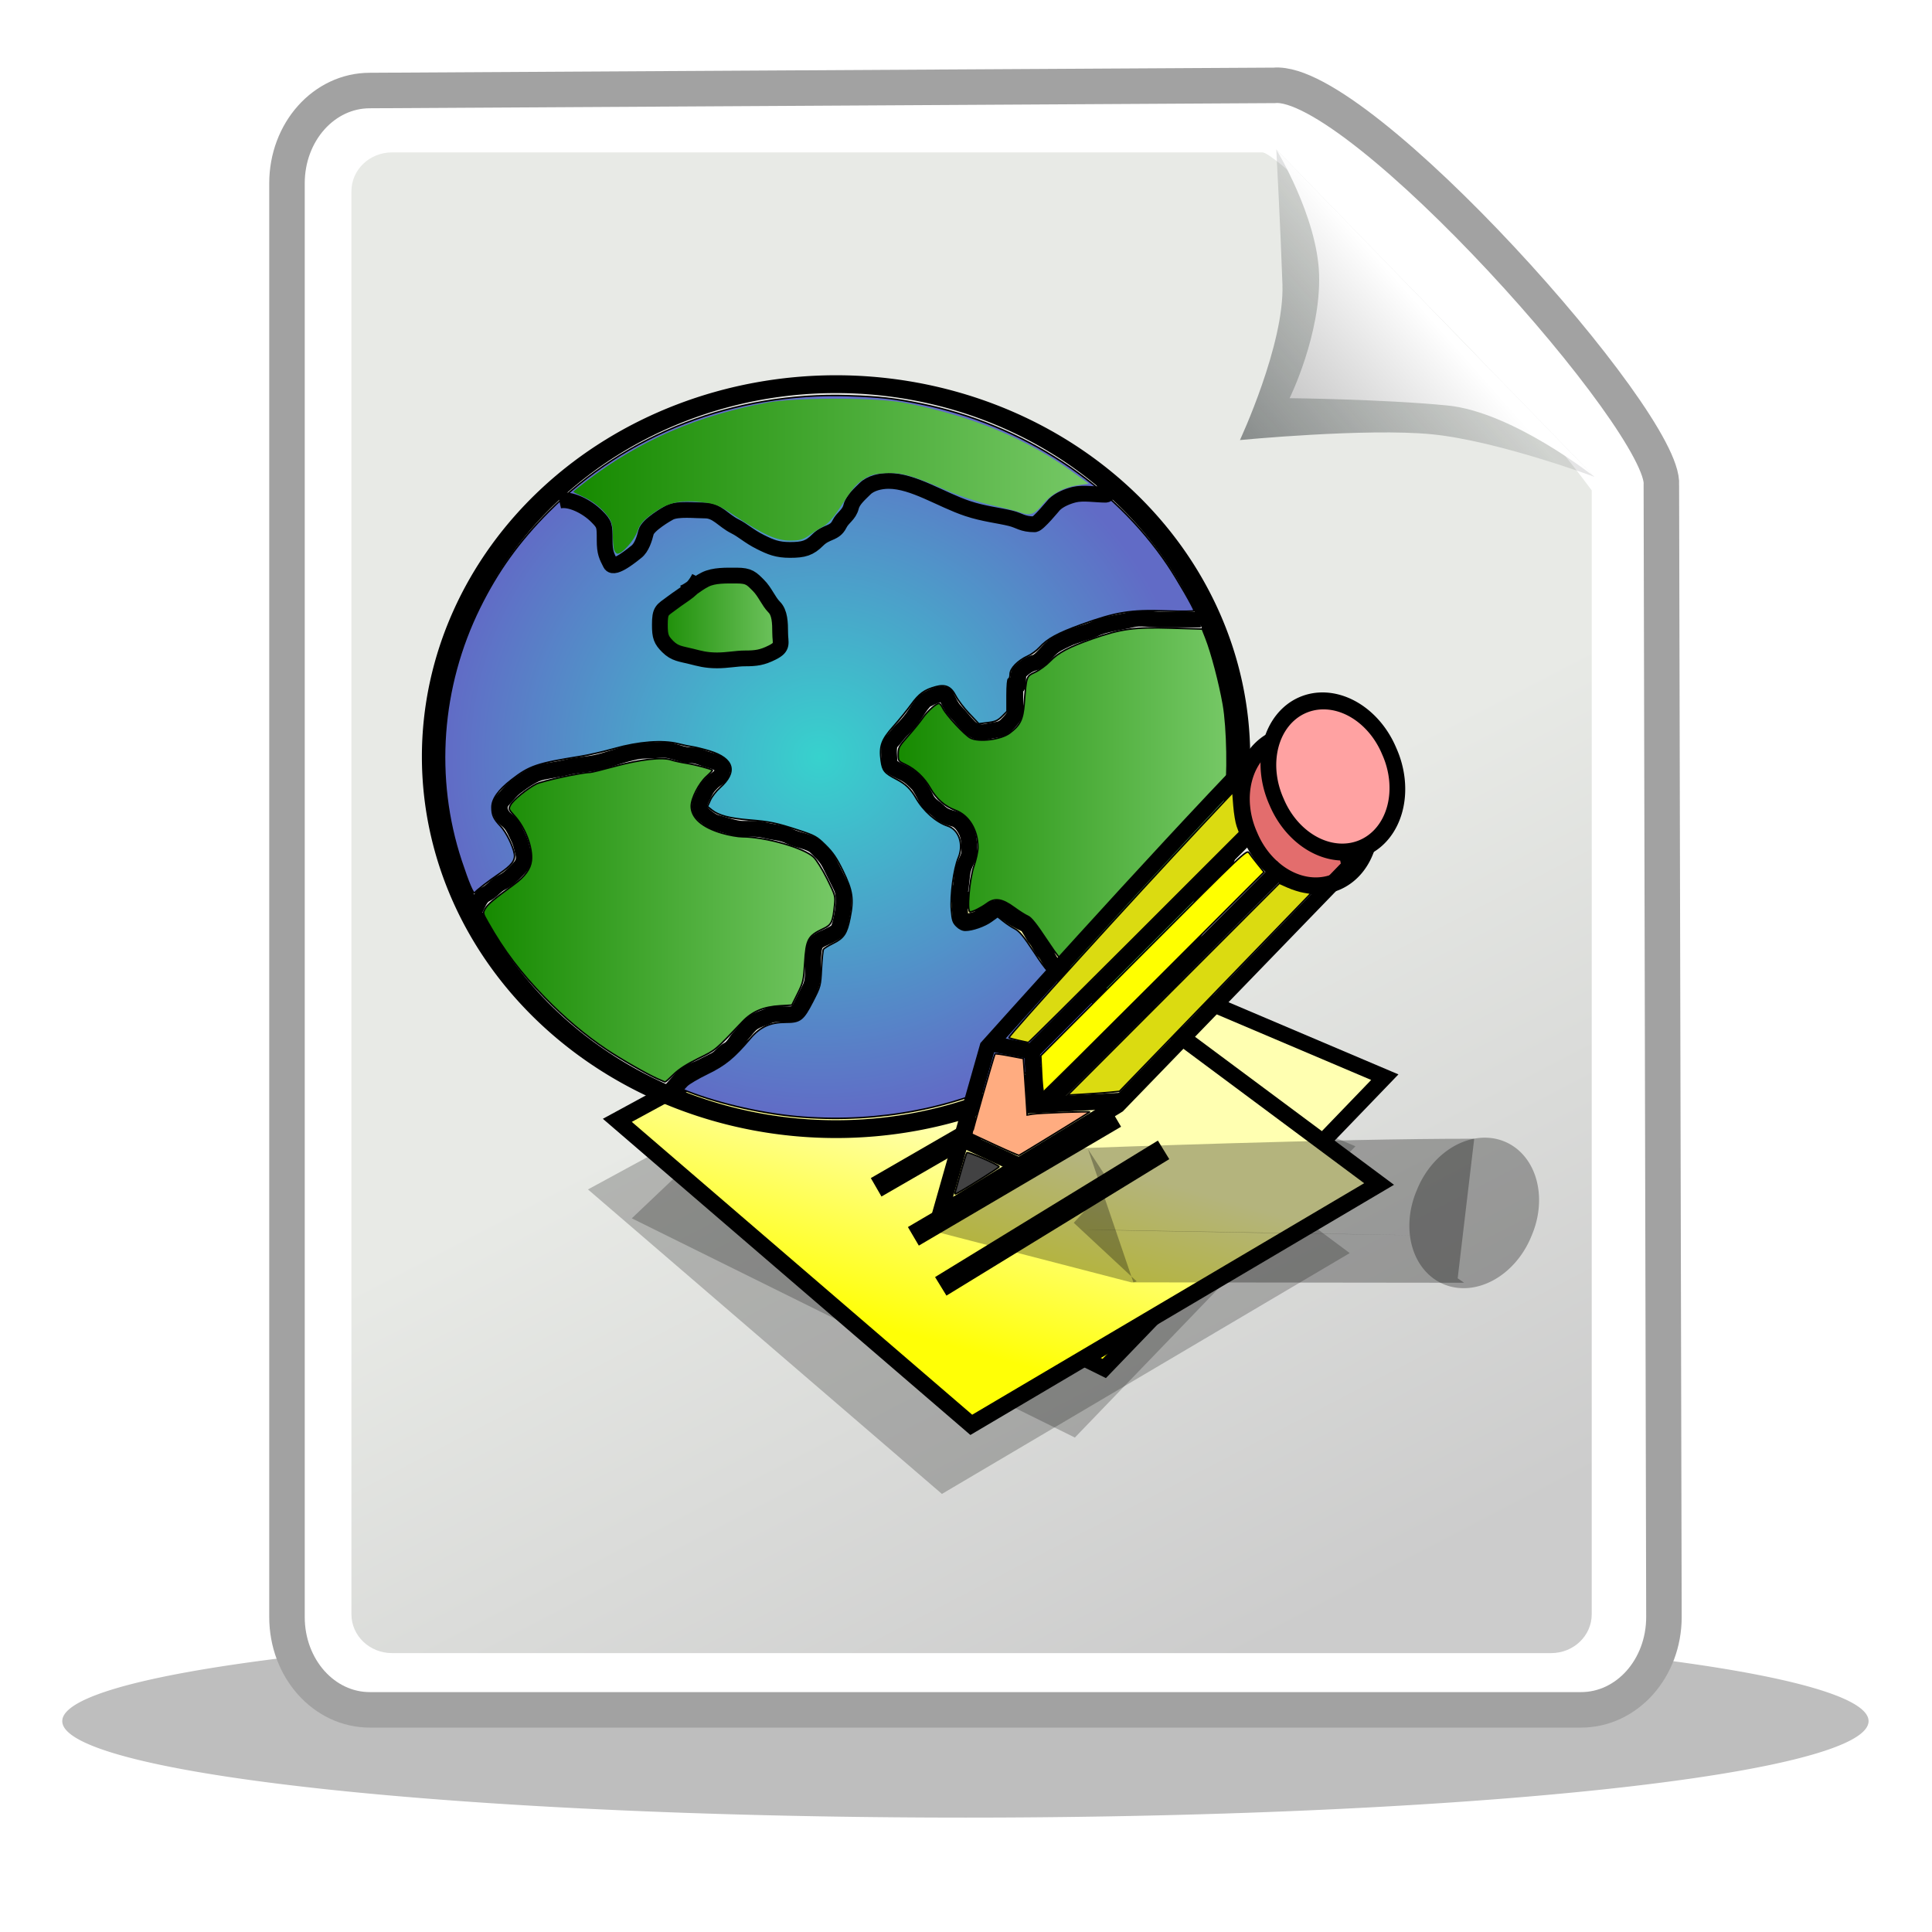 <?xml version="1.0" encoding="UTF-8" standalone="no"?>
<!-- Created with Inkscape (http://www.inkscape.org/) -->
<svg
   xmlns:dc="http://purl.org/dc/elements/1.1/"
   xmlns:cc="http://creativecommons.org/ns#"
   xmlns:rdf="http://www.w3.org/1999/02/22-rdf-syntax-ns#"
   xmlns:svg="http://www.w3.org/2000/svg"
   xmlns="http://www.w3.org/2000/svg"
   xmlns:xlink="http://www.w3.org/1999/xlink"
   xmlns:sodipodi="http://sodipodi.sourceforge.net/DTD/sodipodi-0.dtd"
   xmlns:inkscape="http://www.inkscape.org/namespaces/inkscape"
   inkscape:export-ydpi="90"
   inkscape:export-xdpi="90"
   inkscape:export-filename="/home/giffinj/worldpad-doc.png"
   sodipodi:docname="application-x-worldpad.svg"
   sodipodi:docbase="/home/dobey/Projects/gnome-icon-theme/scalable/mimetypes"
   inkscape:version="0.46"
   sodipodi:version="0.32"
   id="svg249"
   height="48px"
   width="48px"
   inkscape:output_extension="org.inkscape.output.svg.inkscape">
  <defs
	 id="defs3">
	<linearGradient
	   inkscape:collect="always"
	   xlink:href="#linearGradient6158"
	   id="linearGradient6164"
	   x1="27.775"
	   y1="39.449"
	   x2="28.775"
	   y2="27.012"
	   gradientUnits="userSpaceOnUse"
	   gradientTransform="translate(24.536,-8.546)" />
	<linearGradient
	   id="linearGradient6158">
	  <stop
		 style="stop-color:#ffff06;stop-opacity:1;"
		 offset="0"
		 id="stop6160" />
	  <stop
		 style="stop-color:#ffffb1;stop-opacity:1;"
		 offset="1"
		 id="stop6162" />
	</linearGradient>
	<linearGradient
	   inkscape:collect="always"
	   xlink:href="#linearGradient6158"
	   id="linearGradient6188"
	   gradientUnits="userSpaceOnUse"
	   gradientTransform="matrix(1.01,0.188,-0.427,1.008,9.912,-2.186)"
	   x1="27.775"
	   y1="39.449"
	   x2="28.775"
	   y2="27.012" />
	<linearGradient
	   inkscape:collect="always"
	   xlink:href="#linearGradient6076"
	   id="linearGradient6082"
	   x1="15.543"
	   y1="8.359"
	   x2="36.51"
	   y2="8.359"
	   gradientUnits="userSpaceOnUse"
	   gradientTransform="translate(24.536,-8.546)" />
	<linearGradient
	   id="linearGradient6110">
	  <stop
		 style="stop-color:#37d2cd;stop-opacity:1;"
		 offset="0"
		 id="stop6112" />
	  <stop
		 style="stop-color:#616bc6;stop-opacity:1;"
		 offset="1"
		 id="stop6114" />
	</linearGradient>
	<radialGradient
	   inkscape:collect="always"
	   xlink:href="#linearGradient6110"
	   id="radialGradient6118"
	   cx="10.606"
	   cy="4.869"
	   fx="10.606"
	   fy="4.869"
	   r="23.815"
	   gradientTransform="matrix(1,0,0,0.965,24.536,-8.373)"
	   gradientUnits="userSpaceOnUse" />
	<linearGradient
	   inkscape:collect="always"
	   xlink:href="#linearGradient6076"
	   id="linearGradient6106"
	   x1="-10.734"
	   y1="15.224"
	   x2="11.661"
	   y2="15.224"
	   gradientUnits="userSpaceOnUse"
	   gradientTransform="translate(24.536,-8.546)" />
	<linearGradient
	   inkscape:collect="always"
	   xlink:href="#linearGradient6076"
	   id="linearGradient11634"
	   x1="-4.988"
	   y1="-12.922"
	   x2="27.68"
	   y2="-12.922"
	   gradientUnits="userSpaceOnUse"
	   gradientTransform="translate(24.536,-8.546)" />
	<linearGradient
	   id="linearGradient6076">
	  <stop
		 style="stop-color:#168a00;stop-opacity:1;"
		 offset="0"
		 id="stop6078" />
	  <stop
		 style="stop-color:#76c866;stop-opacity:1;"
		 offset="1"
		 id="stop6080" />
	</linearGradient>
	<linearGradient
	   inkscape:collect="always"
	   xlink:href="#linearGradient6076"
	   id="linearGradient11644"
	   x1="3.125"
	   y1="-1.563"
	   x2="11.782"
	   y2="-1.563"
	   gradientUnits="userSpaceOnUse"
	   gradientTransform="translate(21.411,-10.921)" />
	<linearGradient
	   id="linearGradient3446">
	  <stop
		 style="stop-color:#e8eae6;stop-opacity:1;"
		 offset="0"
		 id="stop3448" />
	  <stop
		 style="stop-color:#cccccc;stop-opacity:1;"
		 offset="1"
		 id="stop3450" />
	</linearGradient>
	<linearGradient
	   id="linearGradient3440">
	  <stop
		 style="stop-color:#000000;stop-opacity:0.383;"
		 offset="0"
		 id="stop3442" />
	  <stop
		 style="stop-color:#ababab;stop-opacity:0;"
		 offset="1"
		 id="stop3444" />
	</linearGradient>
	<inkscape:perspective
	   sodipodi:type="inkscape:persp3d"
	   inkscape:vp_x="0 : 24 : 1"
	   inkscape:vp_y="0 : 1000 : 0"
	   inkscape:vp_z="48 : 24 : 1"
	   inkscape:persp3d-origin="24 : 16 : 1"
	   id="perspective2558" />
	<linearGradient
	   id="linearGradient3671">
	  <stop
		 style="stop-color:#ffffff;stop-opacity:1;"
		 offset="0"
		 id="stop3673" />
	  <stop
		 id="stop3691"
		 offset="0.475"
		 style="stop-color:#ffffff;stop-opacity:1;" />
	  <stop
		 style="stop-color:#ffffff;stop-opacity:0;"
		 offset="1"
		 id="stop3675" />
	</linearGradient>
	<linearGradient
	   id="linearGradient3683">
	  <stop
		 id="stop3685"
		 offset="0"
		 style="stop-color:#7d7d7d;stop-opacity:1;" />
	  <stop
		 id="stop3689"
		 offset="1"
		 style="stop-color:#ffffff;stop-opacity:1;" />
	</linearGradient>
	<linearGradient
	   id="linearGradient2065">
	  <stop
		 id="stop2067"
		 offset="0"
		 style="stop-color:#ffffff;stop-opacity:1;" />
	  <stop
		 id="stop2069"
		 offset="1"
		 style="stop-color:#828282;stop-opacity:1;" />
	</linearGradient>
	<linearGradient
	   id="linearGradient4928">
	  <stop
		 style="stop-color:#fce94f;stop-opacity:1;"
		 offset="0"
		 id="stop4930" />
	  <stop
		 style="stop-color:#fce94f;stop-opacity:0;"
		 offset="1"
		 id="stop4932" />
	</linearGradient>
	<linearGradient
	   id="linearGradient4616">
	  <stop
		 id="stop4618"
		 offset="0"
		 style="stop-color:#2e3436;stop-opacity:0.794;" />
	  <stop
		 id="stop4620"
		 offset="1"
		 style="stop-color:#2e3436;stop-opacity:0.124;" />
	</linearGradient>
	<linearGradient
	   id="linearGradient3702">
	  <stop
		 style="stop-color:black;stop-opacity:0;"
		 offset="0"
		 id="stop3704" />
	  <stop
		 id="stop3710"
		 offset="0.5"
		 style="stop-color:black;stop-opacity:1;" />
	  <stop
		 style="stop-color:black;stop-opacity:0;"
		 offset="1"
		 id="stop3706" />
	</linearGradient>
	<linearGradient
	   inkscape:collect="always"
	   xlink:href="#linearGradient3683"
	   id="linearGradient3433"
	   x1="-15.445"
	   y1="13.688"
	   x2="-7.295"
	   y2="6.498"
	   gradientUnits="userSpaceOnUse"
	   gradientTransform="matrix(0.882,0,0,0.882,41.404,1.498)" />
	<linearGradient
	   inkscape:collect="always"
	   xlink:href="#linearGradient3446"
	   id="linearGradient3452"
	   x1="-15.238"
	   y1="23.146"
	   x2="-5.57"
	   y2="41.716"
	   gradientUnits="userSpaceOnUse"
	   gradientTransform="matrix(0.882,0,0,0.882,41.404,1.498)" />
	<linearGradient
	   inkscape:collect="always"
	   xlink:href="#linearGradient4616"
	   id="linearGradient3456"
	   gradientUnits="userSpaceOnUse"
	   x1="-15.445"
	   y1="13.688"
	   x2="-7.295"
	   y2="6.498"
	   gradientTransform="matrix(0.882,0,0,0.882,41.404,1.498)" />
	<filter
	   inkscape:collect="always"
	   id="filter3527"
	   x="-0.287"
	   width="1.573"
	   y="-1.492"
	   height="3.984">
	  <feGaussianBlur
		 inkscape:collect="always"
		 stdDeviation="5.36"
		 id="feGaussianBlur3529" />
	</filter>
	<linearGradient
	   inkscape:collect="always"
	   xlink:href="#linearGradient6158"
	   id="linearGradient3661"
	   gradientUnits="userSpaceOnUse"
	   gradientTransform="translate(24.536,-8.546)"
	   x1="27.775"
	   y1="39.449"
	   x2="28.775"
	   y2="27.012" />
	<linearGradient
	   inkscape:collect="always"
	   xlink:href="#linearGradient6158"
	   id="linearGradient3663"
	   gradientUnits="userSpaceOnUse"
	   gradientTransform="matrix(1.01,0.188,-0.427,1.008,9.912,-2.186)"
	   x1="27.775"
	   y1="39.449"
	   x2="28.775"
	   y2="27.012" />
	<linearGradient
	   inkscape:collect="always"
	   xlink:href="#linearGradient6076"
	   id="linearGradient3665"
	   gradientUnits="userSpaceOnUse"
	   gradientTransform="translate(24.536,-8.546)"
	   x1="15.543"
	   y1="8.359"
	   x2="36.51"
	   y2="8.359" />
	<radialGradient
	   inkscape:collect="always"
	   xlink:href="#linearGradient6110"
	   id="radialGradient3667"
	   gradientUnits="userSpaceOnUse"
	   gradientTransform="matrix(1,0,0,0.965,24.536,-8.373)"
	   cx="10.606"
	   cy="4.869"
	   fx="10.606"
	   fy="4.869"
	   r="23.815" />
	<linearGradient
	   inkscape:collect="always"
	   xlink:href="#linearGradient6076"
	   id="linearGradient3669"
	   gradientUnits="userSpaceOnUse"
	   gradientTransform="translate(24.536,-8.546)"
	   x1="-10.734"
	   y1="15.224"
	   x2="11.661"
	   y2="15.224" />
	<linearGradient
	   inkscape:collect="always"
	   xlink:href="#linearGradient6076"
	   id="linearGradient3672"
	   gradientUnits="userSpaceOnUse"
	   gradientTransform="translate(24.536,-8.546)"
	   x1="-4.988"
	   y1="-12.922"
	   x2="27.68"
	   y2="-12.922" />
	<linearGradient
	   inkscape:collect="always"
	   xlink:href="#linearGradient6076"
	   id="linearGradient3674"
	   gradientUnits="userSpaceOnUse"
	   gradientTransform="translate(21.411,-10.921)"
	   x1="3.125"
	   y1="-1.563"
	   x2="11.782"
	   y2="-1.563" />
	<linearGradient
	   inkscape:collect="always"
	   xlink:href="#linearGradient6158"
	   id="linearGradient3724"
	   gradientUnits="userSpaceOnUse"
	   gradientTransform="translate(24.536,-8.546)"
	   x1="27.775"
	   y1="39.449"
	   x2="28.775"
	   y2="27.012" />
	<linearGradient
	   inkscape:collect="always"
	   xlink:href="#linearGradient6158"
	   id="linearGradient3726"
	   gradientUnits="userSpaceOnUse"
	   gradientTransform="matrix(1.01,0.188,-0.427,1.008,9.912,-2.186)"
	   x1="27.775"
	   y1="39.449"
	   x2="28.775"
	   y2="27.012" />
	<linearGradient
	   inkscape:collect="always"
	   xlink:href="#linearGradient6076"
	   id="linearGradient3728"
	   gradientUnits="userSpaceOnUse"
	   gradientTransform="translate(24.536,-8.546)"
	   x1="15.543"
	   y1="8.359"
	   x2="36.51"
	   y2="8.359" />
	<radialGradient
	   inkscape:collect="always"
	   xlink:href="#linearGradient6110"
	   id="radialGradient3730"
	   gradientUnits="userSpaceOnUse"
	   gradientTransform="matrix(1,0,0,0.965,24.536,-8.373)"
	   cx="10.606"
	   cy="4.869"
	   fx="10.606"
	   fy="4.869"
	   r="23.815" />
	<linearGradient
	   inkscape:collect="always"
	   xlink:href="#linearGradient6076"
	   id="linearGradient3732"
	   gradientUnits="userSpaceOnUse"
	   gradientTransform="translate(24.536,-8.546)"
	   x1="-10.734"
	   y1="15.224"
	   x2="11.661"
	   y2="15.224" />
	<linearGradient
	   inkscape:collect="always"
	   xlink:href="#linearGradient6076"
	   id="linearGradient3734"
	   gradientUnits="userSpaceOnUse"
	   gradientTransform="translate(24.536,-8.546)"
	   x1="-4.988"
	   y1="-12.922"
	   x2="27.68"
	   y2="-12.922" />
	<linearGradient
	   inkscape:collect="always"
	   xlink:href="#linearGradient6076"
	   id="linearGradient3736"
	   gradientUnits="userSpaceOnUse"
	   gradientTransform="translate(21.411,-10.921)"
	   x1="3.125"
	   y1="-1.563"
	   x2="11.782"
	   y2="-1.563" />
  </defs>
  <sodipodi:namedview
	 inkscape:window-y="24"
	 inkscape:window-x="1600"
	 inkscape:window-height="1151"
	 inkscape:window-width="1600"
	 inkscape:document-units="px"
	 inkscape:grid-bbox="true"
	 showgrid="false"
	 inkscape:current-layer="layer9"
	 inkscape:cy="101.9382"
	 inkscape:cx="-169.46797"
	 inkscape:zoom="2"
	 inkscape:pageshadow="2"
	 inkscape:pageopacity="0.0"
	 borderopacity="0.255"
	 bordercolor="#666666"
	 pagecolor="#ffffff"
	 id="base"
	 inkscape:showpageshadow="false"
	 showguides="true"
	 inkscape:guide-bbox="true" />
  <g
	 inkscape:groupmode="layer"
	 id="layer8"
	 inkscape:label="Shadow">
	<path
	   sodipodi:type="arc"
	   style="opacity:0.504;fill:#000000;fill-opacity:1;fill-rule:nonzero;stroke:none;stroke-width:1;stroke-miterlimit:4;stroke-dasharray:none;stroke-opacity:1;filter:url(#filter3527)"
	   id="path3461"
	   sodipodi:cx="23.985695"
	   sodipodi:cy="42.657562"
	   sodipodi:rx="22.438232"
	   sodipodi:ry="4.3107934"
	   d="M 46.424,42.658 A 22.438,4.311 0 1 1 1.547,42.658 A 22.438,4.311 0 1 1 46.424,42.658 z"
	   transform="matrix(1,0,0,0.556,0,19.043)" />
  </g>
  <g
	 inkscape:groupmode="layer"
	 id="layer3"
	 inkscape:label="Outline"
	 style="display:inline">
	<path
	   style="fill:#ffffff;fill-opacity:1;fill-rule:nonzero;stroke:#a2a2a2;stroke-width:0.882;stroke-miterlimit:4;stroke-opacity:1;display:inline"
	   d="M 9.189,2.249 L 31.657,2.121 C 33.759,1.928 41.404,10.516 41.276,12.05 L 41.34,40.174 C 41.34,41.452 40.421,42.481 39.28,42.481 L 9.189,42.481 C 8.048,42.481 7.13,41.452 7.13,40.174 L 7.13,4.555 C 7.13,3.277 8.048,2.249 9.189,2.249 z"
	   id="rect2562"
	   sodipodi:nodetypes="ccccccccc" />
  </g>
  <g
	 inkscape:groupmode="layer"
	 id="layer6"
	 inkscape:label="Inner Page"
	 style="display:inline">
	<path
	   style="fill:url(#linearGradient3452);fill-opacity:1;fill-rule:nonzero;stroke:none;stroke-width:1;stroke-miterlimit:4;stroke-opacity:1"
	   d="M 9.741,3.786 L 31.362,3.786 C 31.641,3.786 33.687,5.752 35.663,7.784 C 37.046,9.174 38.387,10.616 39.546,12.184 L 39.546,40.105 C 39.546,40.64 39.096,41.071 38.537,41.071 L 9.741,41.071 C 9.182,41.071 8.731,40.64 8.731,40.105 L 8.731,4.752 C 8.731,4.217 9.182,3.786 9.741,3.786 z"
	   id="rect3380"
	   sodipodi:nodetypes="cccccccccc" />
  </g>
  <g
	 inkscape:groupmode="layer"
	 id="layer7"
	 inkscape:label="Page Corner Shadow"
	 style="display:inline">
	<path
	   style="fill:url(#linearGradient3456);fill-opacity:1;fill-rule:evenodd;stroke:none;stroke-width:1px;stroke-linecap:butt;stroke-linejoin:miter;stroke-opacity:1;display:inline"
	   d="M 31.709,3.713 C 31.709,3.713 31.813,5.637 31.862,7.067 C 31.913,8.561 30.806,10.933 30.806,10.933 C 30.806,10.933 33.948,10.631 35.569,10.789 C 37.191,10.947 39.612,11.846 39.612,11.846"
	   id="path3454"
	   sodipodi:nodetypes="cscss" />
  </g>
  <g
	 inkscape:groupmode="layer"
	 id="layer4"
	 inkscape:label="Page Corner"
	 style="display:inline">
	<path
	   style="fill:url(#linearGradient3433);fill-opacity:1;fill-rule:evenodd;stroke:none;stroke-width:1px;stroke-linecap:butt;stroke-linejoin:miter;stroke-opacity:1;display:inline"
	   d="M 31.709,3.713 C 31.709,3.713 32.723,5.377 32.772,6.807 C 32.823,8.301 32.04,9.893 32.04,9.893 C 32.04,9.893 34.337,9.916 35.959,10.074 C 37.581,10.233 39.612,11.846 39.612,11.846"
	   id="path3407"
	   sodipodi:nodetypes="cscss" />
  </g>
  <g
	 inkscape:groupmode="layer"
	 id="layer9"
	 inkscape:label="WorldPad">
	<g
	   id="g3613"
	   transform="matrix(0.392,0,0,0.392,6.58,20.247)">
	  <path
		 id="path6248"
		 d="M 69.12,20.999 L 51.339,39.461 L 23.258,25.566 L 40.748,8.951 L 69.12,20.999 z"
		 style="fill:#000000;fill-opacity:0.23;fill-rule:evenodd;stroke:none;stroke-width:1px;stroke-linecap:butt;stroke-linejoin:miter;stroke-opacity:1;display:inline" />
	  <path
		 id="path6250"
		 d="M 46.153,31.724 L 55.747,21.352"
		 style="fill:#000000;fill-opacity:0.23;fill-rule:evenodd;stroke:none;stroke-width:1.316px;stroke-linecap:butt;stroke-linejoin:miter;stroke-opacity:1;display:inline" />
	  <path
		 id="path6252"
		 d="M 43.328,29.108 L 52.16,19.984"
		 style="fill:#000000;fill-opacity:0.23;fill-rule:evenodd;stroke:none;stroke-width:1.302px;stroke-linecap:butt;stroke-linejoin:miter;stroke-opacity:1;display:inline" />
	  <path
		 id="path6254"
		 d="M 39.956,26.656 L 48.438,18.063"
		 style="fill:#000000;fill-opacity:0.23;fill-rule:evenodd;stroke:none;stroke-width:1.288px;stroke-linecap:butt;stroke-linejoin:miter;stroke-opacity:1;display:inline" />
	  <a
		 transform="translate(22.675,-4.167)"
		 id="a6256"
		 style="fill:#000000;fill-opacity:0.23;stroke:none;display:inline">
		<path
		   style="fill:#000000;fill-opacity:0.23;fill-rule:evenodd;stroke:none;stroke-width:1.048px;stroke-linecap:butt;stroke-linejoin:miter;stroke-opacity:1;display:inline"
		   d="M 46.084,31.937 L 20.238,47.201 L -2.196,27.902 L 22.567,14.444 L 46.084,31.937 z"
		   id="path6258" />
	  </a>
	  <path
		 id="path6260"
		 d="M 40.978,34.257 L 55.099,25.606"
		 style="fill:#000000;fill-opacity:0.23;fill-rule:evenodd;stroke:none;stroke-width:1.38px;stroke-linecap:butt;stroke-linejoin:miter;stroke-opacity:1;display:inline" />
	  <path
		 id="path6262"
		 d="M 39.241,31.087 L 52.059,23.552"
		 style="fill:#000000;fill-opacity:0.23;fill-rule:evenodd;stroke:none;stroke-width:1.365px;stroke-linecap:butt;stroke-linejoin:miter;stroke-opacity:1;display:inline" />
	  <path
		 id="path6264"
		 d="M 36.882,27.98 L 49.119,20.914"
		 style="fill:#000000;fill-opacity:0.23;fill-rule:evenodd;stroke:none;stroke-width:1.35px;stroke-linecap:butt;stroke-linejoin:miter;stroke-opacity:1;display:inline" />
	  <path
		 id="path6156"
		 d="M 70.982,16.62 L 53.2,35.082 L 25.119,21.187 L 42.609,4.571 L 70.982,16.62 z"
		 style="fill:url(#linearGradient3724);fill-opacity:1;fill-rule:evenodd;stroke:#000000;stroke-width:1px;stroke-linecap:butt;stroke-linejoin:miter;stroke-opacity:1;display:inline" />
	  <path
		 id="path6166"
		 d="M 48.014,27.344 L 57.609,16.973"
		 style="fill:none;fill-rule:evenodd;stroke:#000000;stroke-width:1.316px;stroke-linecap:butt;stroke-linejoin:miter;stroke-opacity:1;display:inline" />
	  <path
		 id="path6168"
		 d="M 45.189,24.728 L 54.021,15.605"
		 style="fill:none;fill-rule:evenodd;stroke:#000000;stroke-width:1.302px;stroke-linecap:butt;stroke-linejoin:miter;stroke-opacity:1;display:inline" />
	  <path
		 id="path6170"
		 d="M 41.818,22.277 L 50.299,13.684"
		 style="fill:none;fill-rule:evenodd;stroke:#000000;stroke-width:1.288px;stroke-linecap:butt;stroke-linejoin:miter;stroke-opacity:1;display:inline" />
	  <a
		 transform="translate(24.536,-8.546)"
		 id="a6183"
		 style="display:inline">
		<path
		   style="fill:url(#linearGradient3726);fill-opacity:1;fill-rule:evenodd;stroke:#000000;stroke-width:1.048px;stroke-linecap:butt;stroke-linejoin:miter;stroke-opacity:1;display:inline"
		   d="M 46.084,31.937 L 20.238,47.201 L -2.196,27.902 L 22.567,14.444 L 46.084,31.937 z"
		   id="path6173" />
	  </a>
	  <path
		 id="path6175"
		 d="M 42.839,29.877 L 56.961,21.227"
		 style="fill:none;fill-rule:evenodd;stroke:#000000;stroke-width:1.38px;stroke-linecap:butt;stroke-linejoin:miter;stroke-opacity:1;display:inline" />
	  <path
		 id="path6177"
		 d="M 41.103,26.707 L 53.92,19.172"
		 style="fill:none;fill-rule:evenodd;stroke:#000000;stroke-width:1.365px;stroke-linecap:butt;stroke-linejoin:miter;stroke-opacity:1;display:inline" />
	  <path
		 id="path6179"
		 d="M 38.744,23.6 L 50.981,16.535"
		 style="fill:none;fill-rule:evenodd;stroke:#000000;stroke-width:1.35px;stroke-linecap:butt;stroke-linejoin:miter;stroke-opacity:1;display:inline" />
	  <path
		 inkscape:transform-center-y="-1.0752734"
		 inkscape:transform-center-x="-35.245055"
		 transform="matrix(0.997,0.399,-0.455,1.094,33.413,1.349)"
		 d="M 49.36,5.15 A 3.644,4.081 0 1 1 42.073,5.15 A 3.644,4.081 0 1 1 49.36,5.15 z"
		 sodipodi:ry="4.0809717"
		 sodipodi:rx="3.6437247"
		 sodipodi:cy="5.1497974"
		 sodipodi:cx="45.716599"
		 id="path6215"
		 style="fill:#000000;fill-opacity:0.296;fill-rule:nonzero;stroke:none;stroke-width:0.916;stroke-miterlimit:4;stroke-dasharray:none;stroke-opacity:0.165;display:inline"
		 sodipodi:type="arc" />
	  <path
		 inkscape:transform-center-y="-1.2104284"
		 inkscape:transform-center-x="-17.971276"
		 sodipodi:nodetypes="cccccc"
		 id="path6219"
		 d="M 76.649,20.522 C 67.991,20.508 51.832,21.118 51.832,21.118 L 42.121,26.309 L 54.913,29.625 L 76.009,29.65 L 75.601,29.368"
		 style="fill:#000000;fill-opacity:0.296;fill-rule:evenodd;stroke:none;stroke-width:1px;stroke-linecap:butt;stroke-linejoin:miter;stroke-opacity:0.165;display:inline" />
	  <path
		 inkscape:transform-center-y="-0.3458445"
		 inkscape:transform-center-x="-5.763981"
		 id="path6221"
		 d="M 46.491,23.98 L 47.865,27.921"
		 style="fill:#000000;fill-opacity:0.296;fill-rule:evenodd;stroke:none;stroke-width:1px;stroke-linecap:butt;stroke-linejoin:miter;stroke-opacity:0.165;display:inline" />
	  <path
		 inkscape:transform-center-y="-0.8861135"
		 inkscape:transform-center-x="-11.849108"
		 id="path6223"
		 d="M 52.174,21.193 L 53.58,23.348 L 51.268,25.85 L 55.258,29.562 L 55.05,29.627"
		 style="fill:#000000;fill-opacity:0.296;fill-rule:evenodd;stroke:none;stroke-width:1px;stroke-linecap:butt;stroke-linejoin:miter;stroke-opacity:0.165;display:inline" />
	  <path
		 inkscape:transform-center-y="-2.7751776"
		 inkscape:transform-center-x="-22.058099"
		 id="path6225"
		 d="M 53.717,23.35 L 73.227,23.692"
		 style="fill:#000000;fill-opacity:0.296;fill-rule:evenodd;stroke:none;stroke-width:1px;stroke-linecap:butt;stroke-linejoin:miter;stroke-opacity:0.165;display:inline" />
	  <path
		 inkscape:transform-center-y="0.16314071"
		 inkscape:transform-center-x="-21.113382"
		 id="path6227"
		 d="M 52.007,26.275 C 53.05,26.349 73.047,26.643 73.047,26.643"
		 style="fill:#000000;fill-opacity:0.296;fill-rule:evenodd;stroke:none;stroke-width:1.084px;stroke-linecap:butt;stroke-linejoin:miter;stroke-opacity:0.165;display:inline" />
	  <path
		 transform="matrix(1.463,0,0,1.13,15.519,-24.446)"
		 d="M 31.579,18.364 A 17.441,20.891 0 1 1 -3.304,18.364 A 17.441,20.891 0 1 1 31.579,18.364 z"
		 sodipodi:ry="20.890688"
		 sodipodi:rx="17.441296"
		 sodipodi:cy="18.364372"
		 sodipodi:cx="14.137651"
		 id="path5552"
		 style="fill:none;fill-opacity:1;stroke:#000000;stroke-opacity:1;display:inline"
		 sodipodi:type="arc" />
	  <path
		 id="path6063"
		 d="M 55.532,12.102 C 55.118,12.102 54.727,12.095 54.366,12.005 C 53.908,11.89 53.622,11.778 53.103,11.519 C 52.766,11.35 52.395,11.31 52.034,11.13 C 51.646,10.936 51.379,10.663 50.966,10.353 C 50.558,10.047 50.243,9.824 49.994,9.576 C 49.751,9.333 49.654,8.944 49.411,8.701 C 49.168,8.458 49.071,8.069 48.828,7.827 C 48.714,7.713 48.398,7.029 48.245,6.952 C 47.879,6.769 47.354,6.547 46.982,6.175 C 46.755,5.948 46.335,5.752 46.01,6.078 C 45.732,6.356 45.497,6.522 44.941,6.661 C 44.518,6.766 44.067,6.941 44.067,6.272 C 44.067,5.833 43.961,5.238 44.067,4.814 C 44.143,4.508 44.162,3.852 44.261,3.454 C 44.381,2.976 44.65,2.734 44.65,2.288 C 44.65,1.83 44.621,1.356 44.455,1.025 C 44.327,0.769 44.069,0.345 43.678,0.248 C 43.301,0.153 42.992,0.048 42.706,-0.238 C 42.463,-0.481 42.126,-0.621 41.929,-1.016 C 41.826,-1.223 41.545,-1.788 41.346,-1.987 C 41.046,-2.287 40.852,-2.477 40.472,-2.667 C 40.336,-2.735 39.597,-3.032 39.597,-3.25 C 39.597,-3.587 39.459,-4.376 39.694,-4.611 C 39.944,-4.861 40.078,-5.091 40.374,-5.388 C 40.64,-5.653 40.783,-5.803 41.055,-6.165 C 41.255,-6.433 41.525,-6.927 41.832,-7.234 C 41.839,-7.241 42.98,-7.949 43.192,-7.526 C 43.32,-7.269 43.486,-6.844 43.775,-6.554 C 44.04,-6.29 44.304,-5.928 44.65,-5.582 C 44.872,-5.36 45.243,-5.148 45.816,-5.291 C 46.323,-5.418 46.66,-5.358 46.982,-5.68 C 47.16,-5.858 47.565,-6.241 47.565,-6.554 C 47.565,-7.067 47.565,-7.891 47.565,-8.109 C 47.893,-8.027 47.617,-8.841 47.856,-9.08 C 48.166,-9.39 48.478,-9.576 48.828,-9.663 C 49.113,-9.735 49.492,-10.231 49.702,-10.441 C 50.073,-10.811 50.356,-10.913 50.771,-11.121 C 51.378,-11.424 52.203,-11.594 52.617,-11.801 C 53.217,-12.101 54.257,-12.211 54.949,-12.384 C 55.489,-12.519 56.243,-12.384 56.795,-12.384 C 57.281,-12.384 57.767,-12.384 58.253,-12.384 C 58.609,-12.384 58.966,-12.384 59.322,-12.384"
		 style="fill:none;fill-opacity:1;fill-rule:evenodd;stroke:#000000;stroke-width:1px;stroke-linecap:butt;stroke-linejoin:miter;stroke-opacity:1;display:inline" />
	  <path
		 id="path6074"
		 d="M 53.373,11.055 C 52.151,10.581 52.037,10.516 51.088,9.761 C 50.549,9.333 50.254,8.977 49.533,7.885 C 48.902,6.93 48.562,6.504 48.364,6.422 C 48.21,6.358 47.819,6.111 47.494,5.872 C 46.736,5.314 46.268,5.24 45.777,5.602 C 45.399,5.881 44.872,6.146 44.697,6.146 C 44.478,6.146 44.654,4.063 44.942,3.238 C 45.08,2.841 45.194,2.313 45.194,2.065 C 45.194,0.953 44.623,0.012 43.76,-0.298 C 43.115,-0.53 42.562,-1.017 42.185,-1.685 C 41.813,-2.345 41.233,-2.899 40.607,-3.192 C 40.15,-3.406 40.141,-3.418 40.142,-3.855 C 40.143,-4.264 40.193,-4.356 40.767,-5.001 C 41.11,-5.387 41.526,-5.899 41.692,-6.14 C 41.988,-6.57 42.546,-7.069 42.732,-7.069 C 42.783,-7.069 42.894,-6.927 42.977,-6.753 C 43.173,-6.344 44.363,-5.061 44.716,-4.879 C 45.256,-4.599 46.655,-4.773 47.207,-5.188 C 47.874,-5.689 48.045,-6.034 48.128,-7.056 C 48.273,-8.831 48.256,-8.781 48.83,-9.053 C 49.109,-9.185 49.531,-9.495 49.767,-9.743 C 50.284,-10.283 50.955,-10.639 52.434,-11.159 C 54.249,-11.796 55.101,-11.912 57.431,-11.842 L 59.417,-11.782 L 59.647,-11.199 C 60.008,-10.282 60.512,-8.367 60.751,-7.004 C 61.013,-5.51 61.065,-2.441 60.852,-0.996 C 60.193,3.495 58.392,7.399 55.415,10.785 C 55.074,11.173 54.723,11.488 54.635,11.486 C 54.546,11.484 53.978,11.29 53.373,11.055 L 53.373,11.055 z"
		 style="fill:url(#linearGradient3728);fill-opacity:1;fill-rule:nonzero;stroke:#000000;stroke-width:0.097;stroke-opacity:1;display:inline" />
	  <path
		 id="path6094"
		 d="M 25.702,17.495 C 25.918,17.246 26.328,16.772 26.577,16.523 C 26.796,16.303 27.352,16.135 27.549,16.037 C 27.908,15.857 28.177,15.723 28.52,15.551 C 28.897,15.363 29.011,15.063 29.395,14.871 C 29.675,14.731 29.89,14.279 30.075,14.094 C 30.372,13.797 30.505,13.567 30.755,13.316 C 31.084,12.987 31.621,12.884 31.921,12.733 C 32.26,12.564 32.824,12.636 33.281,12.636 C 33.757,12.636 33.91,12.254 34.059,11.956 C 34.23,11.613 34.395,11.284 34.544,10.984 C 34.721,10.632 34.739,10.273 34.739,9.721 C 34.739,9.244 34.752,8.697 34.836,8.361 C 34.937,7.955 35.323,7.875 35.71,7.681 C 36.299,7.387 36.346,7.372 36.488,6.806 C 36.59,6.396 36.682,5.888 36.682,5.446 C 36.682,4.837 36.581,4.661 36.391,4.28 C 36.206,3.911 36.036,3.57 35.808,3.114 C 35.554,2.607 35.175,2.287 34.933,2.045 C 34.552,1.664 33.784,1.616 33.281,1.365 C 32.741,1.095 32.304,1.121 31.727,0.976 C 31.233,0.853 30.822,0.879 30.269,0.879 C 29.796,0.879 29.063,0.602 28.617,0.491 C 28.307,0.413 27.916,0.081 27.743,-0.092 C 27.383,-0.452 27.602,-0.88 27.743,-1.161 C 27.962,-1.599 28.019,-1.729 28.326,-2.036 C 28.676,-2.386 28.878,-2.3 29.006,-2.813 C 29.112,-3.239 28.397,-3.427 28.132,-3.493 C 27.715,-3.597 27.452,-3.785 26.966,-3.785 C 26.552,-3.785 26.073,-3.984 25.702,-4.076 C 25.279,-4.182 24.684,-4.076 24.245,-4.076 C 23.691,-4.076 23.399,-3.986 22.982,-3.882 C 22.336,-3.72 21.625,-3.436 20.941,-3.299 C 20.382,-3.187 19.741,-3.169 19.095,-3.007 C 18.427,-2.84 17.695,-2.797 17.249,-2.619 C 16.854,-2.461 16.398,-2.151 15.986,-1.841 C 15.501,-1.478 15.406,-1.262 15.111,-0.967 C 14.696,-0.552 14.926,0.012 15.306,0.296 C 15.676,0.574 15.807,0.911 15.986,1.268 C 16.233,1.763 16.246,1.918 16.374,2.434 C 16.515,2.995 16.204,3.284 15.986,3.503 C 15.688,3.8 15.48,4.047 15.014,4.28 C 14.571,4.501 14.447,4.806 13.945,5.057 C 13.649,5.205 13.451,5.755 13.362,5.932"
		 style="fill:none;fill-rule:evenodd;stroke:#000000;stroke-width:1px;stroke-linecap:butt;stroke-linejoin:miter;stroke-opacity:1;display:inline" />
	  <path
		 id="path6108"
		 d="M 34.133,19.156 C 31.767,18.986 28.881,18.343 26.791,17.522 L 26.51,17.411 L 26.742,17.162 C 26.87,17.025 27.456,16.68 28.044,16.395 C 29.171,15.849 29.732,15.389 30.78,14.155 C 31.393,13.432 32.034,13.142 33.017,13.142 C 33.932,13.142 34.121,12.996 34.72,11.832 C 35.217,10.866 35.221,10.849 35.279,9.741 C 35.311,9.126 35.368,8.574 35.405,8.514 C 35.443,8.454 35.714,8.287 36.007,8.144 C 36.698,7.806 36.885,7.527 37.086,6.537 C 37.33,5.332 37.25,4.794 36.64,3.546 C 36.244,2.734 36.004,2.381 35.538,1.922 C 34.98,1.372 34.874,1.313 33.825,0.969 C 32.428,0.511 32.018,0.426 30.675,0.316 C 29.457,0.217 28.759,0.031 28.34,-0.304 L 28.052,-0.534 L 28.236,-0.943 C 28.338,-1.168 28.609,-1.517 28.839,-1.72 C 29.974,-2.719 29.734,-3.584 28.191,-4.051 C 27.79,-4.172 27.309,-4.291 27.122,-4.316 C 26.934,-4.341 26.508,-4.43 26.174,-4.515 C 25.215,-4.758 23.686,-4.641 22.166,-4.209 C 21.498,-4.019 20.536,-3.797 20.028,-3.716 C 17.238,-3.27 16.775,-3.113 15.636,-2.23 C 14.799,-1.582 14.392,-1.012 14.392,-0.488 C 14.392,0.016 14.496,0.245 14.933,0.704 C 15.288,1.077 15.734,1.972 15.815,2.474 C 15.882,2.886 15.641,3.199 14.845,3.736 C 14.189,4.178 13.41,4.78 13.305,4.928 C 13.217,5.05 12.91,4.335 12.439,2.912 C 10.708,-2.32 11.132,-8.119 13.612,-13.142 C 14.756,-15.459 16.114,-17.348 17.983,-19.221 C 22.899,-24.145 29.772,-26.804 36.982,-26.57 C 38.971,-26.505 39.87,-26.404 41.599,-26.051 C 48.011,-24.742 53.773,-20.974 57.233,-15.827 C 57.819,-14.956 58.894,-13.092 58.894,-12.948 C 58.894,-12.904 58.084,-12.896 57.095,-12.931 C 54.885,-13.008 53.948,-12.857 51.775,-12.073 C 50.242,-11.52 49.596,-11.168 49.084,-10.604 C 48.908,-10.412 48.584,-10.174 48.364,-10.076 C 47.736,-9.797 47.234,-9.287 47.234,-8.926 C 47.234,-8.76 47.191,-8.624 47.137,-8.624 C 47.079,-8.624 47.04,-8.216 47.04,-7.594 L 47.04,-6.564 L 46.719,-6.243 C 46.457,-5.981 46.292,-5.909 45.825,-5.85 L 45.252,-5.779 L 44.643,-6.422 C 44.307,-6.776 43.924,-7.28 43.791,-7.542 C 43.494,-8.128 43.142,-8.292 42.532,-8.128 C 41.806,-7.932 41.464,-7.686 40.971,-7.006 C 40.706,-6.64 40.195,-6.011 39.835,-5.608 C 39.08,-4.765 38.937,-4.362 39.064,-3.433 C 39.15,-2.799 39.269,-2.655 40.043,-2.256 C 40.611,-1.963 40.946,-1.639 41.271,-1.069 C 41.733,-0.257 42.552,0.465 43.273,0.698 C 43.995,0.931 44.312,1.878 43.951,2.722 C 43.662,3.398 43.434,5.107 43.511,6.02 C 43.566,6.67 43.612,6.814 43.842,7.044 C 44.011,7.213 44.214,7.312 44.391,7.312 C 44.849,7.312 45.619,7.043 46.045,6.734 L 46.442,6.447 L 46.814,6.743 C 47.018,6.906 47.347,7.122 47.544,7.223 C 47.817,7.363 48.098,7.703 48.722,8.65 C 49.576,9.945 49.732,10.113 50.929,11.019 C 51.452,11.415 51.966,11.689 52.765,11.999 L 53.875,12.429 L 52.984,13.171 C 51.216,14.642 49.916,15.496 47.956,16.474 C 43.693,18.601 39.02,19.508 34.133,19.156 L 34.133,19.156 z"
		 style="fill:url(#radialGradient3730);fill-opacity:1;fill-rule:nonzero;stroke:#000000;stroke-width:0.097;stroke-opacity:1;display:inline" />
	  <path
		 id="path6098"
		 d="M 24.9,16.729 C 24.214,16.425 22.571,15.484 21.656,14.872 C 20.303,13.966 19,12.869 17.742,11.574 C 16.205,9.992 15.151,8.598 14.138,6.806 C 13.808,6.221 13.807,6.216 13.978,5.923 C 14.136,5.653 14.526,5.327 15.804,4.397 C 16.488,3.899 16.835,3.423 16.893,2.901 C 16.987,2.073 16.504,0.794 15.818,0.05 C 15.451,-0.348 15.438,-0.383 15.567,-0.624 C 15.74,-0.947 16.626,-1.672 17.204,-1.964 C 17.587,-2.157 20.091,-2.697 20.604,-2.697 C 20.697,-2.697 21.415,-2.873 22.2,-3.088 C 23.785,-3.522 25.207,-3.682 25.765,-3.487 C 25.942,-3.425 26.373,-3.33 26.725,-3.276 C 27.271,-3.191 28.264,-2.926 28.368,-2.837 C 28.387,-2.821 28.216,-2.641 27.989,-2.437 C 27.512,-2.007 27.024,-1.056 27.024,-0.559 C 27.025,0.185 27.715,0.79 28.982,1.157 C 29.413,1.282 29.991,1.385 30.266,1.385 C 31.71,1.386 34.162,2.084 34.777,2.67 C 34.963,2.847 35.345,3.46 35.642,4.057 C 36.155,5.09 36.171,5.145 36.111,5.708 C 35.997,6.796 35.918,6.962 35.405,7.204 C 34.418,7.669 34.31,7.869 34.216,9.391 C 34.149,10.488 34.119,10.617 33.774,11.31 L 33.404,12.054 L 32.667,12.095 C 31.615,12.154 30.884,12.46 30.279,13.096 C 28.492,14.973 28.597,14.885 27.472,15.438 C 26.727,15.804 26.241,16.118 25.903,16.45 C 25.634,16.715 25.394,16.928 25.369,16.924 C 25.344,16.92 25.133,16.833 24.9,16.729 L 24.9,16.729 z"
		 style="fill:url(#linearGradient3732);fill-opacity:1;fill-rule:nonzero;stroke:#000000;stroke-width:0.097;stroke-opacity:1;display:inline" />
	  <path
		 id="path11620"
		 d="M 28.832,-20.007 C 28.874,-20.049 28.982,-20.053 29.072,-20.017 C 29.172,-19.977 29.142,-19.948 28.997,-19.942 C 28.865,-19.936 28.791,-19.966 28.833,-20.007 L 28.832,-20.007 z"
		 style="fill:#000000;fill-opacity:0.23;fill-rule:nonzero;stroke:none;stroke-width:1;stroke-miterlimit:4;stroke-dasharray:none;stroke-opacity:0.165;display:inline" />
	  <path
		 id="path11624"
		 d="M 18.661,-19.921 C 19.345,-20.075 20.398,-19.56 21.036,-18.921 C 21.542,-18.415 21.536,-18.333 21.536,-17.421 C 21.536,-16.603 21.67,-16.405 21.911,-15.921 C 22.128,-15.487 23.392,-16.563 23.536,-16.671 C 23.89,-16.936 24.065,-17.534 24.161,-17.921 C 24.277,-18.383 25.503,-19.092 25.661,-19.171 C 26.179,-19.43 27.295,-19.296 27.911,-19.296 C 28.657,-19.296 29.054,-18.662 29.786,-18.296 C 30.323,-18.028 30.666,-17.669 31.411,-17.296 C 32.063,-16.97 32.477,-16.796 33.286,-16.796 C 34.157,-16.796 34.527,-16.912 35.036,-17.421 C 35.601,-17.985 36.105,-17.808 36.411,-18.421 C 36.644,-18.885 37.025,-19.002 37.161,-19.546 C 37.268,-19.974 37.727,-20.362 38.036,-20.671 C 38.391,-21.026 39.015,-21.171 39.536,-21.171 C 41.106,-21.171 42.852,-19.982 44.536,-19.421 C 45.571,-19.076 46.518,-18.988 47.286,-18.796 C 47.832,-18.66 48.013,-18.421 48.786,-18.421 C 49.007,-18.421 49.986,-19.621 50.036,-19.671 C 50.357,-19.991 50.902,-20.2 51.286,-20.296 C 51.868,-20.441 52.688,-20.296 53.286,-20.296 C 53.581,-20.296 53.233,-20.885 53.161,-21.171"
		 style="fill:none;fill-rule:evenodd;stroke:#000000;stroke-width:1px;stroke-linecap:butt;stroke-linejoin:miter;stroke-opacity:1;display:inline" />
	  <path
		 id="path11626"
		 d="M 22.127,-16.838 C 22.086,-16.993 22.051,-17.432 22.05,-17.814 C 22.049,-18.336 21.979,-18.603 21.767,-18.89 C 21.363,-19.438 20.779,-19.9 20.121,-20.19 C 19.806,-20.33 19.549,-20.461 19.549,-20.483 C 19.549,-20.505 19.956,-20.833 20.455,-21.213 C 23.77,-23.738 27.441,-25.323 31.861,-26.136 C 33.62,-26.459 38.691,-26.461 40.424,-26.138 C 44.705,-25.341 48.285,-23.863 51.345,-21.631 L 52.216,-20.995 L 51.571,-20.902 C 50.618,-20.765 49.864,-20.358 49.287,-19.668 C 48.754,-19.032 48.494,-18.941 47.873,-19.178 C 47.698,-19.244 46.898,-19.446 46.095,-19.626 C 45.226,-19.821 44.074,-20.197 43.248,-20.556 C 41.011,-21.529 40.365,-21.712 39.35,-21.661 C 38.637,-21.625 38.361,-21.549 37.939,-21.269 C 37.426,-20.93 37.298,-20.773 36.297,-19.25 C 36.027,-18.84 35.638,-18.418 35.431,-18.312 C 35.224,-18.206 34.826,-17.955 34.546,-17.755 C 34.122,-17.451 33.915,-17.39 33.301,-17.39 C 32.427,-17.39 31.624,-17.747 29.815,-18.941 C 28.735,-19.653 28.57,-19.721 27.69,-19.821 C 26.315,-19.978 25.571,-19.809 24.609,-19.123 C 23.964,-18.663 23.781,-18.451 23.606,-17.965 C 23.398,-17.386 22.662,-16.557 22.355,-16.557 C 22.271,-16.557 22.169,-16.684 22.127,-16.838 L 22.127,-16.838 z"
		 style="fill:url(#linearGradient3734);fill-opacity:1;fill-rule:nonzero;stroke:none;stroke-width:1;stroke-miterlimit:4;stroke-dasharray:none;stroke-opacity:0.165;display:inline" />
	  <path
		 id="path11636"
		 d="M 26.411,-14.046 C 26.807,-14.106 27.281,-14.606 27.911,-14.921 C 28.472,-15.201 29.232,-15.171 29.911,-15.171 C 30.692,-15.171 30.848,-14.984 31.286,-14.546 C 31.705,-14.127 31.921,-13.536 32.286,-13.171 C 32.636,-12.821 32.661,-12.185 32.661,-11.546 C 32.661,-10.879 32.883,-10.657 32.161,-10.296 C 31.52,-9.975 31.145,-9.921 30.411,-9.921 C 29.917,-9.921 29.309,-9.796 28.661,-9.796 C 27.944,-9.796 27.529,-9.923 27.036,-10.046 C 26.37,-10.213 25.988,-10.219 25.536,-10.671 C 25.119,-11.088 25.036,-11.308 25.036,-12.046 C 25.036,-12.983 25.174,-12.961 25.786,-13.421 C 26.702,-14.108 27.127,-14.228 27.536,-15.046"
		 style="fill:url(#linearGradient3736);fill-opacity:1;fill-rule:evenodd;stroke:#000000;stroke-width:1px;stroke-linecap:butt;stroke-linejoin:miter;stroke-opacity:1;display:inline" />
	  <path
		 transform="matrix(0.98,-0.44,0.471,1.087,18.785,14.223)"
		 d="M 49.36,5.15 A 3.644,4.081 0 1 1 42.073,5.15 A 3.644,4.081 0 1 1 49.36,5.15 z"
		 sodipodi:ry="4.0809717"
		 sodipodi:rx="3.6437247"
		 sodipodi:cy="5.1497974"
		 sodipodi:cx="45.716599"
		 id="path6121"
		 style="fill:#e36d6d;fill-opacity:1;fill-rule:nonzero;stroke:#000000;stroke-width:0.916;stroke-miterlimit:4;stroke-dasharray:none;stroke-opacity:1;display:inline"
		 sodipodi:type="arc" />
	  <path
		 transform="matrix(0.98,-0.44,0.471,1.087,20.464,12.08)"
		 d="M 49.36,5.15 A 3.644,4.081 0 1 1 42.073,5.15 A 3.644,4.081 0 1 1 49.36,5.15 z"
		 sodipodi:ry="4.0809717"
		 sodipodi:rx="3.6437247"
		 sodipodi:cy="5.1497974"
		 sodipodi:cx="45.716599"
		 id="path6123"
		 style="fill:#ffa2a2;fill-opacity:1;fill-rule:nonzero;stroke:#000000;stroke-width:0.916;stroke-miterlimit:4;stroke-dasharray:none;stroke-opacity:1;display:inline"
		 sodipodi:type="arc" />
	  <path
		 sodipodi:nodetypes="cccccc"
		 id="path6125"
		 d="M 62.611,-3.562 C 56.586,2.657 45.801,14.705 45.801,14.705 L 42.789,25.296 L 54.06,18.397 L 68.732,3.239 L 68.246,3.337"
		 style="fill:none;fill-rule:evenodd;stroke:#000000;stroke-width:1px;stroke-linecap:butt;stroke-linejoin:miter;stroke-opacity:1;display:inline" />
	  <path
		 id="path6127"
		 d="M 44.149,20.535 L 47.939,22.284"
		 style="fill:none;fill-rule:evenodd;stroke:#000000;stroke-width:1px;stroke-linecap:butt;stroke-linejoin:miter;stroke-opacity:1;display:inline" />
	  <path
		 id="path6129"
		 d="M 46.093,14.511 L 48.619,14.997 L 48.813,18.397 L 54.254,18.106 L 54.157,18.3"
		 style="fill:none;fill-rule:evenodd;stroke:#000000;stroke-width:1px;stroke-linecap:butt;stroke-linejoin:miter;stroke-opacity:1;display:inline" />
	  <path
		 id="path6131"
		 d="M 48.716,14.899 L 62.514,1.102"
		 style="fill:none;fill-rule:evenodd;stroke:#000000;stroke-width:1px;stroke-linecap:butt;stroke-linejoin:miter;stroke-opacity:1;display:inline" />
	  <path
		 id="path6133"
		 d="M 49.632,18.161 C 50.41,17.462 64.512,3.281 64.512,3.281"
		 style="fill:none;fill-rule:evenodd;stroke:#000000;stroke-width:1.084px;stroke-linecap:butt;stroke-linejoin:miter;stroke-opacity:1;display:inline" />
	  <path
		 id="path6135"
		 d="M 49.233,16.401 L 49.179,15.259 L 55.705,8.722 C 62.107,2.31 62.235,2.189 62.378,2.405 C 62.458,2.526 62.705,2.848 62.926,3.122 L 63.329,3.62 L 56.367,10.581 C 52.538,14.41 49.379,17.542 49.346,17.542 C 49.314,17.542 49.263,17.029 49.233,16.401 L 49.233,16.401 z"
		 style="fill:#ffff00;fill-opacity:1;fill-rule:nonzero;stroke:#000000;stroke-width:0.097;stroke-miterlimit:4;stroke-dasharray:none;stroke-opacity:1;display:inline" />
	  <path
		 id="path6139"
		 d="M 57.595,11.044 L 64.303,4.33 L 64.842,4.569 C 65.139,4.7 65.59,4.843 65.844,4.885 L 66.306,4.963 L 60.237,11.24 L 54.167,17.517 L 53.584,17.576 C 53.263,17.608 52.526,17.662 51.944,17.696 L 50.888,17.757 L 57.595,11.044 z"
		 style="fill:#dbdb11;fill-opacity:1;fill-rule:nonzero;stroke:#000000;stroke-width:0.097;stroke-miterlimit:4;stroke-dasharray:none;stroke-opacity:1;display:inline" />
	  <path
		 id="path6141"
		 d="M 47.775,14.29 C 47.466,14.223 47.191,14.145 47.164,14.118 C 47.086,14.04 54.995,5.333 59.357,0.694 L 61.357,-1.433 L 61.425,-0.569 C 61.463,-0.094 61.557,0.475 61.634,0.694 L 61.776,1.092 L 55.105,7.763 C 51.436,11.431 48.412,14.429 48.385,14.423 C 48.359,14.418 48.084,14.358 47.775,14.29 L 47.775,14.29 z"
		 style="fill:#dbdb11;fill-opacity:1;fill-rule:nonzero;stroke:#000000;stroke-width:0.097;stroke-miterlimit:4;stroke-dasharray:none;stroke-opacity:1;display:inline" />
	  <path
		 id="path6143"
		 d="M 46.299,20.925 C 45.499,20.555 44.836,20.244 44.825,20.233 C 44.796,20.204 46.226,15.2 46.279,15.147 C 46.303,15.123 46.717,15.178 47.199,15.271 L 48.074,15.438 L 48.131,16.223 C 48.163,16.655 48.217,17.46 48.252,18.012 L 48.315,19.017 L 48.617,18.964 C 49.043,18.89 52.331,18.77 52.272,18.83 C 52.232,18.872 47.949,21.5 47.803,21.573 C 47.776,21.587 47.099,21.295 46.299,20.925 L 46.299,20.925 z"
		 style="fill:#ffac80;fill-opacity:1;fill-rule:nonzero;stroke:#000000;stroke-width:0.097;stroke-miterlimit:4;stroke-dasharray:none;stroke-opacity:1;display:inline" />
	  <path
		 id="path6147"
		 d="M 43.756,23.89 C 43.785,23.792 43.949,23.21 44.121,22.595 C 44.293,21.98 44.462,21.444 44.497,21.403 C 44.563,21.326 46.54,22.194 46.54,22.301 C 46.54,22.353 44.608,23.569 43.938,23.939 C 43.726,24.056 43.709,24.051 43.756,23.89 L 43.756,23.89 z"
		 style="fill:#424243;fill-opacity:1;fill-rule:nonzero;stroke:#000000;stroke-width:0.097;stroke-miterlimit:4;stroke-dasharray:none;stroke-opacity:1;display:inline" />
	</g>
  </g>
</svg>
